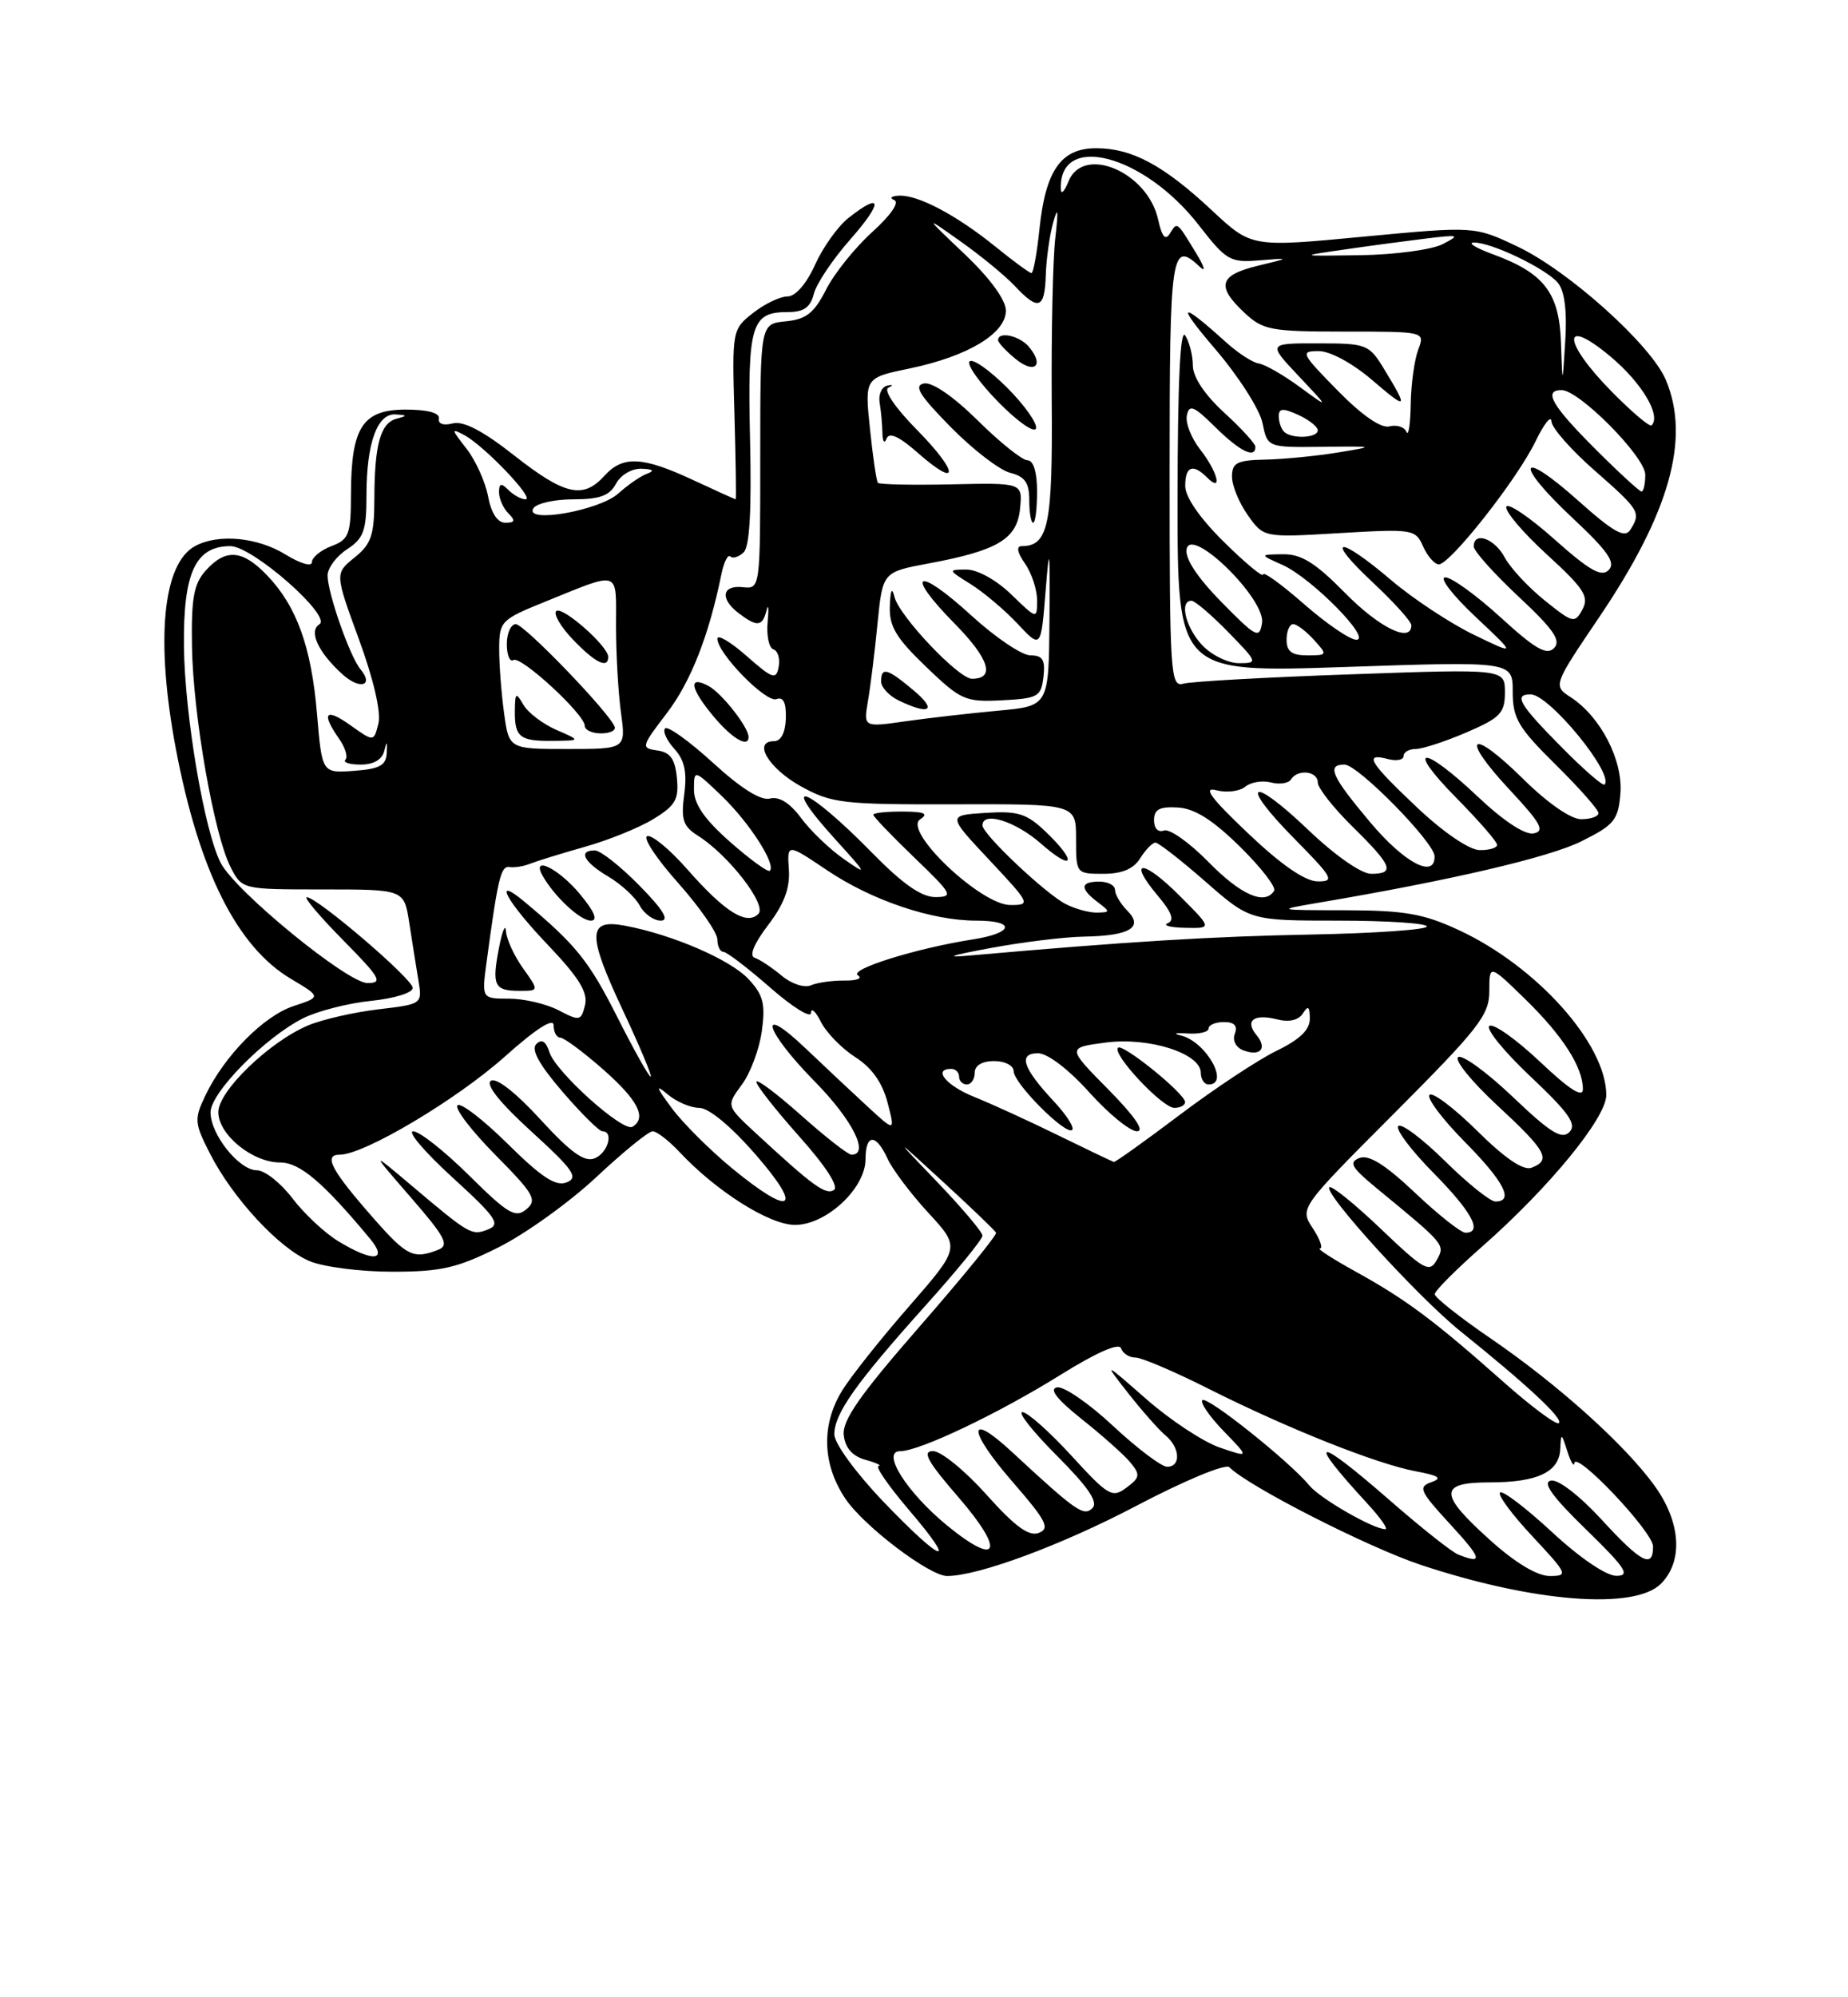 <?xml version="1.0" encoding="UTF-8" standalone="no"?>
<!DOCTYPE svg PUBLIC "-//W3C//DTD SVG 1.1//EN" "http://www.w3.org/Graphics/SVG/1.1/DTD/svg11.dtd" >
<svg xmlns="http://www.w3.org/2000/svg" xmlns:xlink="http://www.w3.org/1999/xlink" version="1.1" viewBox="0 0 237 256">
 <g >
 <path fill="currentColor"
d=" M 213.00 203.00 C 215.90 200.10 215.57 195.09 212.17 190.40 C 208.33 185.11 199.76 177.42 191.14 171.53 C 187.21 168.84 184.00 166.30 184.00 165.88 C 184.00 165.46 186.72 162.73 190.04 159.81 C 198.64 152.26 206.00 143.29 206.00 140.36 C 206.00 133.81 197.09 123.85 187.08 119.21 C 182.56 117.11 180.14 116.69 172.58 116.67 C 163.67 116.66 163.61 116.64 169.00 115.72 C 186.05 112.84 198.64 109.90 202.79 107.84 C 207.02 105.74 207.53 105.12 207.81 101.72 C 208.16 97.47 205.29 91.89 201.47 89.39 C 199.16 87.88 199.16 87.88 205.11 79.08 C 214.13 65.73 216.80 56.24 213.65 48.72 C 211.78 44.23 201.17 34.70 194.59 31.59 C 189.10 28.99 189.10 28.99 174.80 30.34 C 160.50 31.70 160.50 31.70 155.44 26.98 C 149.23 21.18 145.18 19.00 140.57 19.00 C 136.06 19.00 134.08 21.85 133.30 29.42 C 132.98 32.49 132.52 35.00 132.28 35.00 C 132.04 35.00 129.96 33.48 127.67 31.62 C 122.66 27.57 117.75 24.97 115.30 25.08 C 114.31 25.12 114.03 25.38 114.68 25.64 C 115.39 25.93 114.23 27.60 111.86 29.74 C 109.66 31.73 106.99 35.05 105.94 37.12 C 104.40 40.14 103.39 40.93 100.76 41.19 C 97.50 41.50 97.50 41.50 97.50 58.50 C 97.50 75.50 97.50 75.50 95.25 75.26 C 92.57 74.98 92.30 76.75 94.75 78.61 C 97.10 80.39 97.78 80.32 98.30 78.25 C 98.55 77.29 98.61 77.94 98.45 79.69 C 98.28 81.45 98.61 83.04 99.19 83.23 C 99.76 83.42 100.06 84.43 99.86 85.48 C 99.54 87.17 99.09 87.02 95.75 84.08 C 93.69 82.27 92.00 81.27 92.00 81.86 C 92.00 83.74 98.25 90.12 99.58 89.61 C 100.45 89.27 100.84 90.05 100.78 92.06 C 100.73 93.89 100.16 95.00 99.27 95.00 C 96.48 95.00 98.58 98.50 102.74 100.80 C 106.66 102.96 108.07 103.13 122.48 103.09 C 138.00 103.05 138.00 103.05 138.00 107.52 C 138.00 111.97 138.02 112.00 141.49 112.00 C 143.90 112.00 145.37 111.38 146.23 110.00 C 146.92 108.90 147.80 108.00 148.18 108.00 C 148.57 108.00 151.45 110.25 154.60 113.00 C 160.31 118.00 160.31 118.00 171.66 118.00 C 177.90 118.00 183.00 118.34 182.99 118.75 C 182.99 119.16 176.35 119.62 168.24 119.78 C 155.41 120.02 144.55 120.69 124.50 122.46 C 121.00 122.78 121.75 122.49 127.00 121.52 C 131.12 120.75 136.53 120.09 139.00 120.05 C 144.89 119.95 146.71 118.86 144.57 116.72 C 143.71 115.85 143.00 114.66 143.00 114.07 C 143.00 113.48 142.10 113.00 141.00 113.00 C 138.54 113.00 138.45 113.86 140.75 115.61 C 142.41 116.87 142.41 116.94 140.68 116.97 C 139.69 116.99 137.89 116.50 136.68 115.88 C 134.08 114.55 126.00 106.92 126.00 105.79 C 126.00 103.94 130.20 105.24 133.47 108.10 C 137.68 111.81 138.24 110.56 134.13 106.63 C 131.67 104.27 130.57 103.92 126.38 104.19 C 121.50 104.50 121.50 104.50 126.90 110.25 C 132.15 115.85 132.22 116.00 129.57 116.00 C 125.79 116.00 115.77 106.49 118.00 105.02 C 119.13 104.28 118.57 104.03 115.75 104.02 C 113.69 104.01 112.00 104.19 112.00 104.43 C 112.00 104.67 114.36 107.13 117.25 109.91 C 122.14 114.61 122.33 114.96 119.97 114.98 C 118.19 114.99 115.79 113.32 111.97 109.43 C 103.37 100.66 99.59 99.30 107.25 107.72 C 111.24 112.11 111.30 112.26 108.21 110.10 C 106.40 108.84 103.93 106.47 102.73 104.84 C 101.31 102.92 99.92 102.05 98.75 102.35 C 97.59 102.66 95.03 101.06 91.45 97.78 C 88.41 95.01 85.65 93.02 85.30 93.36 C 84.96 93.71 85.49 94.88 86.47 95.97 C 87.80 97.43 88.13 98.97 87.75 101.82 C 87.32 105.04 87.60 105.91 89.47 107.09 C 93.45 109.60 98.40 116.00 97.26 117.14 C 95.75 118.65 92.95 116.89 88.14 111.42 C 85.91 108.88 83.60 106.97 83.00 107.17 C 82.41 107.36 84.20 110.07 86.97 113.17 C 89.73 116.28 92.00 119.54 92.00 120.41 C 92.00 121.28 92.35 122.00 92.77 122.00 C 93.19 122.00 95.89 124.06 98.77 126.58 C 101.65 129.10 104.01 130.56 104.01 129.83 C 104.02 129.10 104.60 129.62 105.29 131.00 C 105.99 132.37 107.97 134.40 109.69 135.50 C 111.79 136.83 113.16 138.76 113.82 141.30 C 114.81 145.10 114.81 145.10 111.23 141.80 C 109.26 139.98 105.70 136.65 103.32 134.38 C 97.01 128.36 98.03 132.06 104.50 138.63 C 109.34 143.55 111.57 148.00 109.20 148.00 C 108.76 148.00 105.83 145.71 102.70 142.92 C 99.56 140.13 97.00 138.21 97.00 138.67 C 97.01 139.13 99.49 142.28 102.52 145.68 C 105.91 149.48 107.62 152.12 106.94 152.53 C 105.87 153.20 104.23 151.99 96.82 145.14 C 93.14 141.73 93.14 141.73 95.14 139.02 C 96.25 137.53 97.40 134.42 97.71 132.11 C 98.18 128.65 97.88 127.50 95.97 125.47 C 93.65 123.00 86.28 119.81 80.21 118.66 C 75.34 117.73 75.27 119.66 79.85 129.43 C 82.06 134.14 83.68 138.00 83.45 138.00 C 83.21 138.00 81.26 134.51 79.11 130.25 C 75.52 123.15 73.82 121.05 67.25 115.57 C 63.07 112.08 64.96 115.56 70.28 121.13 C 74.25 125.30 75.42 127.20 75.03 128.82 C 74.53 130.86 74.34 130.90 71.64 129.49 C 70.06 128.67 67.20 128.00 65.27 128.00 C 61.77 128.00 61.77 128.00 62.41 123.25 C 63.86 112.51 64.23 110.96 65.34 111.13 C 65.98 111.23 67.17 111.04 68.00 110.70 C 68.83 110.37 71.97 109.40 75.00 108.54 C 78.03 107.69 81.99 106.09 83.81 104.97 C 86.62 103.26 87.08 102.46 86.81 99.73 C 86.58 97.29 85.97 96.42 84.30 96.19 C 82.18 95.89 82.22 95.72 85.51 91.42 C 88.59 87.39 90.91 81.48 92.51 73.63 C 92.83 72.05 93.35 71.02 93.66 71.32 C 93.96 71.63 94.73 71.40 95.36 70.81 C 96.14 70.09 96.40 65.47 96.19 56.29 C 95.86 41.61 96.34 40.00 101.01 40.00 C 103.08 40.00 103.93 39.41 104.37 37.67 C 104.69 36.38 106.80 33.23 109.06 30.67 C 113.28 25.87 113.16 24.51 108.82 27.93 C 107.47 28.99 105.54 31.69 104.53 33.93 C 103.42 36.39 102.02 38.00 100.98 38.00 C 100.04 38.00 98.06 38.95 96.57 40.12 C 93.90 42.22 93.88 42.34 94.19 53.12 C 94.36 59.11 94.43 64.00 94.35 64.00 C 94.27 64.00 91.79 62.88 88.85 61.51 C 82.36 58.49 79.87 58.38 77.50 61.00 C 74.78 64.00 72.43 63.47 65.95 58.38 C 61.92 55.21 59.43 53.92 58.06 54.27 C 56.87 54.58 56.16 54.33 56.28 53.65 C 56.42 52.92 54.85 52.50 52.03 52.50 C 46.50 52.50 45.04 54.76 45.01 63.27 C 45.00 68.51 44.77 69.14 42.50 70.00 C 41.13 70.52 40.00 71.45 40.00 72.06 C 40.00 72.67 38.51 72.24 36.63 71.08 C 33.03 68.86 28.03 68.38 25.04 69.98 C 20.85 72.22 19.92 82.07 22.56 96.02 C 25.52 111.60 30.38 121.32 37.26 125.43 C 41.20 127.78 41.20 127.78 37.65 128.95 C 33.80 130.22 28.76 135.33 26.32 140.45 C 24.89 143.45 24.93 143.95 26.94 147.88 C 29.86 153.60 35.81 160.02 39.72 161.65 C 41.49 162.39 46.25 163.00 50.31 163.00 C 56.57 163.00 58.63 162.53 63.94 159.87 C 67.38 158.15 73.03 154.10 76.48 150.87 C 79.93 147.64 83.18 145.00 83.70 145.00 C 84.22 145.00 85.74 146.17 87.08 147.59 C 91.83 152.68 98.67 157.00 101.96 157.00 C 105.97 157.00 111.00 152.31 111.00 148.58 C 111.00 145.30 112.34 145.27 113.82 148.50 C 114.44 149.87 116.80 153.00 119.06 155.45 C 123.16 159.90 123.16 159.90 116.54 167.49 C 112.90 171.66 109.04 176.52 107.97 178.29 C 105.29 182.68 105.47 187.75 108.45 192.14 C 110.83 195.65 119.22 202.00 121.46 202.00 C 125.45 202.00 136.10 198.06 145.65 193.05 C 151.91 189.76 157.17 187.57 157.66 188.06 C 160.12 190.52 175.37 198.29 182.20 200.57 C 196.60 205.36 209.61 206.39 213.00 203.00 Z  M 67.07 124.10 C 65.93 122.50 64.95 120.36 64.89 119.35 C 64.82 118.33 64.42 119.30 63.99 121.50 C 63.06 126.32 63.38 127.00 66.63 127.00 C 69.14 127.00 69.14 127.00 67.07 124.10 Z  M 151.27 114.80 C 146.57 110.09 144.52 110.09 148.47 114.79 C 150.28 116.93 150.66 117.97 149.76 118.33 C 149.07 118.61 150.07 118.88 151.99 118.92 C 155.47 119.00 155.47 119.00 151.27 114.80 Z  M 74.35 114.57 C 71.64 111.31 68.07 109.57 69.59 112.25 C 71.10 114.92 74.41 118.00 75.77 118.00 C 76.73 118.00 76.26 116.87 74.35 114.57 Z  M 82.00 113.50 C 79.57 111.03 77.00 109.00 76.29 109.00 C 74.10 109.00 74.86 110.48 77.99 112.34 C 79.64 113.31 81.45 114.98 82.03 116.05 C 82.60 117.12 83.82 118.00 84.74 118.00 C 85.90 118.00 85.06 116.61 82.00 113.50 Z  M 96.00 94.46 C 96.00 93.21 92.57 88.84 90.86 87.92 C 88.19 86.50 88.51 88.27 91.59 91.92 C 93.92 94.69 96.00 95.89 96.00 94.46 Z  M 191.11 197.41 C 184.49 191.46 184.48 190.00 191.07 190.00 C 197.18 190.00 199.97 188.68 200.10 185.71 C 200.19 183.63 200.25 183.64 201.00 186.00 C 201.44 187.38 201.85 188.07 201.90 187.54 C 202.07 185.86 212.00 196.35 212.00 198.21 C 212.00 201.11 210.49 200.32 205.35 194.72 C 202.56 191.69 199.82 189.58 198.90 189.77 C 197.76 190.00 199.07 191.82 203.40 196.03 C 208.48 200.97 209.13 201.97 207.31 201.98 C 206.01 201.99 202.62 199.69 199.03 196.36 C 195.68 193.26 192.68 190.98 192.37 191.30 C 192.05 191.61 193.93 194.15 196.54 196.93 C 201.06 201.77 201.16 202.00 198.74 202.00 C 197.15 202.00 194.33 200.31 191.11 197.41 Z  M 187.03 199.26 C 186.22 198.95 182.28 195.83 178.28 192.34 C 168.60 183.90 167.39 184.07 175.39 192.75 C 177.04 194.54 178.06 196.00 177.66 196.00 C 176.13 196.00 169.31 192.08 167.93 190.41 C 165.40 187.33 154.79 178.88 154.20 179.46 C 153.89 179.77 155.12 181.56 156.94 183.44 C 160.25 186.85 160.25 186.85 156.42 185.53 C 154.32 184.81 150.10 182.03 147.05 179.36 C 141.50 174.50 141.50 174.50 144.71 178.60 C 146.48 180.85 148.62 183.27 149.46 183.97 C 151.35 185.53 151.48 188.00 149.68 188.00 C 148.96 188.00 145.83 185.64 142.73 182.75 C 139.64 179.86 136.41 177.65 135.55 177.82 C 134.51 178.04 135.56 179.37 138.75 181.91 C 141.36 183.98 144.16 186.47 144.96 187.44 C 146.26 189.02 146.21 189.38 144.46 190.68 C 142.64 192.04 142.14 191.75 137.40 186.57 C 134.59 183.51 131.77 181.00 131.13 181.00 C 130.48 181.00 132.48 183.52 135.57 186.61 C 139.57 190.62 140.87 192.53 140.10 193.30 C 138.99 194.41 138.01 193.72 129.77 186.09 C 124.03 180.77 124.07 183.27 129.82 189.89 C 134.18 194.90 134.70 195.90 133.23 196.47 C 131.95 196.97 130.19 195.68 126.50 191.56 C 123.75 188.49 120.67 185.98 119.65 185.99 C 118.22 186.00 118.95 187.33 122.93 191.92 C 128.95 198.87 128.09 200.95 121.44 195.51 C 116.28 191.27 112.95 186.00 115.45 186.00 C 117.91 186.00 128.00 181.20 135.94 176.26 C 140.61 173.35 143.52 172.07 143.77 172.81 C 143.99 173.47 144.81 174.00 145.61 174.00 C 146.40 174.00 150.63 175.80 155.01 178.01 C 165.12 183.09 176.54 187.64 181.57 188.58 C 184.57 189.14 185.03 189.46 183.55 189.98 C 181.84 190.58 182.08 191.13 185.95 195.33 C 190.07 199.80 190.27 200.54 187.03 199.26 Z  M 113.27 192.45 C 109.76 188.78 107.00 185.00 107.00 183.85 C 107.00 181.18 109.76 177.29 118.68 167.35 C 122.71 162.87 126.00 158.84 126.00 158.38 C 126.00 157.93 123.41 154.86 120.25 151.56 C 114.50 145.57 114.50 145.57 121.00 151.53 C 124.58 154.82 127.61 157.72 127.74 158.00 C 127.88 158.28 123.47 163.68 117.96 170.00 C 110.24 178.84 107.99 182.07 108.21 183.96 C 108.40 185.60 109.33 186.65 111.00 187.11 C 112.38 187.49 113.13 187.85 112.67 187.90 C 112.22 187.96 113.96 190.47 116.54 193.50 C 123.04 201.10 120.89 200.41 113.27 192.45 Z  M 192.76 177.08 C 183.92 169.24 180.31 166.55 173.90 163.01 C 170.93 161.37 168.85 160.03 169.27 160.02 C 169.70 160.01 169.29 158.84 168.36 157.43 C 166.67 154.85 166.67 154.85 178.84 142.66 C 189.67 131.80 191.00 130.10 191.00 127.03 C 191.00 123.58 191.00 123.58 195.58 128.04 C 200.41 132.74 203.00 136.78 203.00 139.60 C 203.00 140.76 201.29 139.67 197.50 136.09 C 194.47 133.23 191.56 131.16 191.02 131.49 C 190.48 131.82 192.85 134.74 196.27 137.97 C 201.22 142.64 202.25 144.11 201.27 145.10 C 200.30 146.10 198.82 145.18 194.03 140.61 C 190.72 137.46 187.56 135.15 187.01 135.49 C 186.46 135.83 188.71 138.61 192.00 141.66 C 198.33 147.52 198.98 148.69 196.42 149.67 C 195.37 150.07 193.04 148.50 189.45 144.95 C 186.48 142.02 183.73 139.94 183.33 140.33 C 182.94 140.73 184.95 143.41 187.81 146.31 C 192.90 151.46 194.21 154.00 191.78 154.00 C 191.11 154.00 188.20 151.66 185.31 148.81 C 182.41 145.95 179.73 143.94 179.33 144.33 C 178.94 144.73 180.95 147.41 183.81 150.31 C 188.78 155.34 190.21 158.00 187.94 158.00 C 187.36 158.00 184.45 155.70 181.47 152.88 C 177.65 149.27 175.55 147.96 174.35 148.42 C 172.93 148.97 173.30 149.62 176.54 152.29 C 185.37 159.55 185.36 159.53 184.26 161.50 C 183.32 163.18 182.65 162.81 177.10 157.52 C 173.74 154.31 170.76 151.91 170.49 152.18 C 169.73 152.94 181.88 166.28 187.31 170.64 C 195.85 177.50 200.50 181.83 199.93 182.40 C 199.63 182.71 196.40 180.31 192.76 177.08 Z  M 43.37 159.08 C 41.64 158.03 39.00 155.56 37.50 153.59 C 35.99 151.61 33.95 150.00 32.95 150.00 C 30.67 150.00 27.00 145.42 27.00 142.57 C 27.00 140.06 33.95 133.00 38.86 130.52 C 40.71 129.59 44.65 128.58 47.61 128.28 C 50.63 127.97 52.97 127.23 52.93 126.61 C 52.86 125.42 40.67 115.00 39.35 115.00 C 38.92 115.00 41.01 117.47 44.00 120.50 C 48.78 125.34 49.15 126.00 47.13 126.00 C 44.57 126.00 30.25 114.30 28.32 110.63 C 26.23 106.65 23.69 91.74 23.59 82.86 C 23.49 73.38 25.06 70.00 29.55 70.00 C 32.38 70.00 42.62 79.00 40.96 80.02 C 39.55 80.90 40.80 83.60 43.91 86.42 C 46.15 88.45 48.01 87.92 46.22 85.77 C 44.87 84.14 42.03 76.05 42.01 73.77 C 42.01 72.82 43.12 71.31 44.50 70.41 C 46.65 69.00 47.00 68.02 47.00 63.45 C 47.00 56.80 48.38 52.96 50.73 53.12 C 52.26 53.22 52.28 53.29 50.85 53.67 C 48.79 54.22 48.03 56.98 48.01 63.96 C 48.00 68.60 47.62 69.73 45.47 71.46 C 42.94 73.50 42.94 73.50 46.03 81.94 C 47.92 87.10 48.89 91.30 48.53 92.74 C 47.94 95.09 47.94 95.09 44.97 92.98 C 41.75 90.68 41.15 91.34 43.46 94.65 C 44.27 95.80 44.65 97.02 44.30 97.37 C 43.95 97.72 44.84 98.00 46.26 98.00 C 47.91 98.00 49.01 97.36 49.28 96.25 C 49.60 94.92 49.67 94.98 49.60 96.50 C 49.52 98.11 48.69 98.56 45.40 98.80 C 41.30 99.10 41.30 99.10 40.66 91.55 C 39.94 82.94 38.06 77.71 34.26 73.75 C 31.10 70.45 28.96 70.28 26.40 73.11 C 24.85 74.83 24.52 76.65 24.62 82.86 C 24.76 91.68 27.46 107.06 29.59 111.18 C 31.05 114.00 31.05 114.00 41.44 114.00 C 51.82 114.00 51.82 114.00 52.48 118.25 C 52.84 120.59 53.37 123.90 53.65 125.60 C 54.17 128.70 54.17 128.70 48.51 129.37 C 45.40 129.74 41.36 130.66 39.54 131.42 C 34.57 133.50 28.00 139.83 28.00 142.54 C 28.00 145.44 32.38 149.00 35.93 149.00 C 38.45 149.00 41.43 151.53 47.44 158.75 C 49.84 161.64 47.82 161.80 43.37 159.08 Z  M 47.99 156.25 C 42.49 150.01 41.42 148.00 43.57 148.00 C 46.70 148.00 58.53 140.97 64.75 135.42 C 68.76 131.84 71.00 130.41 71.00 131.42 C 71.00 132.29 71.39 133.00 71.86 133.00 C 72.33 133.00 74.81 134.84 77.36 137.08 C 81.83 141.02 82.98 143.27 81.12 144.42 C 79.92 145.17 71.27 137.41 70.46 134.86 C 70.01 133.46 69.48 133.12 68.78 133.82 C 68.08 134.52 69.15 136.46 72.13 139.92 C 74.53 142.71 76.84 145.00 77.25 145.00 C 78.76 145.00 77.95 147.81 76.25 148.47 C 74.95 148.99 73.18 147.71 69.31 143.49 C 66.20 140.08 63.66 138.09 62.96 138.52 C 62.22 138.98 64.09 141.33 68.15 145.03 C 73.55 149.95 74.23 150.93 72.67 151.55 C 71.28 152.10 69.47 150.92 65.11 146.61 C 61.96 143.50 59.06 141.27 58.67 141.67 C 58.27 142.06 60.46 144.93 63.53 148.03 C 68.50 153.05 68.93 153.81 67.50 155.00 C 66.11 156.16 65.14 155.59 60.17 150.67 C 57.02 147.55 53.79 145.00 52.99 145.00 C 52.20 145.00 54.46 147.66 58.02 150.91 C 63.62 156.02 64.24 156.92 62.61 157.57 C 60.50 158.41 60.26 158.27 52.83 152.00 C 47.50 147.50 47.50 147.50 52.71 153.50 C 57.10 158.55 57.65 159.61 56.21 160.18 C 53.05 161.43 52.19 161.02 47.99 156.25 Z  M 93.89 149.75 C 91.05 147.41 87.55 143.93 86.13 142.00 C 84.14 139.32 84.02 138.91 85.60 140.25 C 86.73 141.21 88.57 142.00 89.68 142.00 C 90.90 142.00 93.76 144.37 96.92 148.00 C 103.11 155.12 101.54 156.03 93.89 149.75 Z  M 135.73 145.53 C 132.01 143.70 127.17 141.49 124.98 140.61 C 121.35 139.16 119.57 137.00 122.00 137.00 C 122.55 137.00 123.00 137.45 123.00 138.00 C 123.00 138.55 123.45 139.00 124.00 139.00 C 124.55 139.00 125.00 138.32 125.00 137.50 C 125.00 136.57 125.94 136.00 127.50 136.00 C 128.89 136.00 130.00 136.58 130.00 137.30 C 130.00 138.86 136.73 145.60 137.51 144.82 C 137.81 144.52 136.75 142.87 135.14 141.15 C 131.15 136.88 130.54 135.00 133.13 135.00 C 134.34 135.00 137.05 137.06 139.69 140.00 C 142.16 142.75 144.92 145.00 145.81 145.00 C 146.85 145.00 145.53 143.08 142.14 139.64 C 136.84 134.28 136.84 134.28 141.77 133.63 C 147.33 132.89 154.00 135.01 154.00 137.51 C 154.00 138.33 154.45 139.00 155.00 139.00 C 157.77 139.00 154.66 133.49 151.46 132.73 C 150.38 132.47 150.74 132.35 152.25 132.46 C 153.76 132.57 155.00 132.28 155.00 131.83 C 155.00 131.37 155.89 131.00 156.97 131.00 C 158.30 131.00 158.75 131.48 158.36 132.49 C 158.03 133.35 158.49 134.25 159.44 134.62 C 161.62 135.45 162.57 134.39 161.15 132.68 C 159.61 130.82 160.78 129.91 163.76 130.65 C 165.33 131.05 166.53 130.77 167.09 129.89 C 167.76 128.83 167.97 128.99 167.98 130.55 C 168.00 131.98 166.71 133.23 163.72 134.68 C 161.37 135.82 155.79 139.51 151.32 142.88 C 146.85 146.25 143.04 148.97 142.85 148.93 C 142.66 148.88 139.45 147.35 135.73 145.53 Z  M 151.98 141.25 C 151.96 140.16 143.97 133.70 143.38 134.29 C 142.58 135.09 149.06 142.00 150.60 142.00 C 151.37 142.00 151.99 141.66 151.98 141.25 Z  M 100.24 125.05 C 98.99 124.01 97.44 122.98 96.79 122.76 C 96.05 122.52 96.68 120.98 98.50 118.58 C 100.56 115.88 101.33 113.83 101.17 111.45 C 100.94 108.10 100.94 108.10 106.05 111.53 C 111.79 115.40 119.49 118.00 125.18 118.00 C 130.32 118.00 130.04 119.58 124.75 120.41 C 117.53 121.53 108.80 124.26 110.02 125.01 C 110.65 125.40 109.89 125.70 108.33 125.68 C 106.78 125.66 104.83 125.93 104.00 126.29 C 103.16 126.65 101.50 126.11 100.24 125.05 Z  M 154.98 110.48 C 152.54 107.99 149.97 106.18 149.27 106.45 C 148.53 106.73 148.00 106.18 148.00 105.13 C 148.00 103.74 148.71 103.36 151.06 103.50 C 153.22 103.63 155.53 105.09 159.01 108.51 C 161.71 111.16 163.68 113.71 163.40 114.17 C 162.22 116.07 159.15 114.73 154.98 110.48 Z  M 160.04 106.79 C 155.27 102.27 154.21 100.82 155.99 101.29 C 157.31 101.63 158.98 101.43 159.69 100.84 C 160.41 100.25 161.89 100.00 162.99 100.29 C 164.10 100.58 165.25 100.40 165.56 99.91 C 166.41 98.53 169.00 98.82 169.00 100.29 C 169.00 101.00 171.03 103.57 173.50 106.00 C 178.55 110.96 178.96 112.00 175.84 112.00 C 174.58 112.00 171.22 109.65 167.79 106.38 C 160.31 99.24 158.81 100.22 166.02 107.52 C 170.96 112.53 171.22 113.00 168.97 112.97 C 167.34 112.94 164.29 110.83 160.04 106.79 Z  M 93.65 107.93 C 90.35 105.02 89.00 103.07 89.00 101.22 C 89.00 98.61 89.00 98.61 92.59 102.05 C 96.11 105.45 99.55 110.78 98.73 111.61 C 98.50 111.84 96.21 110.18 93.65 107.93 Z  M 175.72 105.39 C 170.75 99.48 170.09 98.00 172.43 98.00 C 174.15 98.00 183.95 107.97 183.98 109.75 C 184.03 112.68 180.10 110.60 175.72 105.39 Z  M 181.75 103.51 C 175.59 97.70 174.84 96.46 178.00 97.29 C 179.10 97.58 180.00 97.40 180.00 96.91 C 180.00 96.41 180.70 96.00 181.56 96.00 C 182.43 96.00 185.35 95.04 188.06 93.88 C 192.41 92.01 193.00 91.40 193.00 88.74 C 193.00 85.73 193.00 85.73 173.25 86.43 C 162.39 86.81 152.71 87.35 151.75 87.63 C 150.11 88.10 150.00 86.35 150.00 60.57 C 150.00 32.07 150.20 30.74 153.93 34.25 C 154.66 34.94 154.44 34.15 153.43 32.50 C 150.90 28.34 150.99 28.40 150.05 29.91 C 149.46 30.88 149.02 30.37 148.53 28.15 C 147.19 22.04 138.93 18.53 137.03 23.25 C 136.53 24.49 136.10 24.97 136.06 24.33 C 135.66 16.91 146.66 19.73 153.75 28.87 C 157.26 33.39 157.76 33.68 161.50 33.37 C 165.50 33.05 165.50 33.05 161.25 34.08 C 156.35 35.28 155.96 36.68 159.59 40.08 C 161.98 42.32 162.95 42.50 172.47 42.50 C 182.76 42.50 182.76 42.50 181.88 44.82 C 181.40 46.09 180.96 49.24 180.92 51.82 C 180.88 54.39 180.63 55.99 180.37 55.36 C 180.12 54.73 179.14 54.41 178.20 54.65 C 177.12 54.93 174.69 53.26 171.54 50.05 C 166.86 45.29 166.72 45.00 169.11 45.00 C 170.58 45.00 173.45 46.55 175.97 48.71 C 180.53 52.61 180.66 52.49 177.48 47.26 C 175.58 44.14 175.25 44.01 169.05 44.01 C 162.59 44.00 162.59 44.00 166.55 48.20 C 170.50 52.39 170.50 52.39 166.69 49.60 C 164.59 48.06 162.23 46.71 161.44 46.59 C 160.66 46.48 158.77 45.26 157.26 43.89 C 151.26 38.47 150.76 38.80 155.89 44.79 C 158.85 48.25 161.56 52.49 161.91 54.22 C 162.55 57.35 162.55 57.35 169.53 57.27 C 176.45 57.19 176.46 57.20 171.50 58.01 C 168.75 58.46 164.59 58.86 162.25 58.91 C 158.63 58.99 158.00 59.31 158.00 61.10 C 158.00 62.25 158.92 64.48 160.04 66.05 C 162.07 68.91 162.07 68.91 171.79 68.33 C 181.17 67.78 181.53 67.83 182.50 70.02 C 183.05 71.26 183.95 72.30 184.50 72.34 C 185.91 72.42 194.54 61.49 196.91 56.60 C 198.00 54.34 198.93 53.17 198.96 54.00 C 199.00 54.83 201.49 57.67 204.51 60.31 C 210.31 65.40 210.48 65.69 209.08 67.91 C 208.37 69.02 206.95 68.23 202.35 64.13 C 194.72 57.32 194.12 59.33 201.68 66.40 C 206.20 70.63 207.24 72.11 206.31 73.06 C 205.39 74.01 203.85 73.13 199.32 69.10 C 196.13 66.26 193.37 64.40 193.18 64.96 C 192.99 65.53 195.34 68.29 198.40 71.09 C 203.14 75.42 203.82 76.47 202.95 78.10 C 201.96 79.94 201.74 79.88 198.10 76.96 C 196.00 75.27 193.69 72.79 192.97 71.44 C 191.67 69.01 189.00 68.07 189.00 70.04 C 189.00 70.62 191.59 73.51 194.75 76.47 C 199.25 80.67 200.24 82.11 199.30 83.07 C 198.36 84.03 196.89 83.19 192.47 79.15 C 189.37 76.32 186.17 74.00 185.35 74.00 C 184.53 74.00 186.25 76.25 189.18 79.01 C 194.50 84.01 194.50 84.01 189.00 81.35 C 185.97 79.88 181.20 76.73 178.39 74.34 C 171.58 68.55 169.78 68.78 176.04 74.64 C 178.77 77.19 181.00 79.66 181.00 80.14 C 181.00 82.47 176.91 80.48 172.50 76.00 C 168.69 72.13 166.89 71.01 164.54 71.04 C 161.50 71.08 161.50 71.08 164.50 72.42 C 168.22 74.09 176.01 82.00 173.94 82.00 C 173.13 82.00 170.11 79.94 167.23 77.42 C 164.35 74.90 162.00 73.20 162.00 73.63 C 162.00 74.07 159.75 72.21 157.00 69.50 C 153.89 66.44 152.00 63.71 152.00 62.29 C 152.00 59.76 152.98 59.38 154.80 61.20 C 156.85 63.25 156.17 60.49 153.93 57.63 C 152.79 56.18 152.01 54.21 152.21 53.25 C 152.51 51.78 153.11 52.03 155.86 54.75 C 159.01 57.86 161.00 58.83 161.00 57.27 C 161.00 56.87 159.20 54.90 157.00 52.89 C 154.51 50.61 152.99 48.34 152.98 46.87 C 152.98 45.56 152.53 43.83 152.00 43.00 C 151.36 42.01 151.03 49.05 151.02 63.86 C 151.00 86.22 151.00 86.22 172.50 85.49 C 194.00 84.76 194.00 84.76 194.00 88.66 C 194.00 92.07 194.70 93.26 199.50 98.00 C 202.53 100.99 205.00 103.78 205.00 104.22 C 205.00 104.65 204.00 105.00 202.78 105.00 C 201.45 105.00 198.46 102.92 195.31 99.81 C 188.55 93.14 187.14 94.30 193.60 101.22 C 197.61 105.51 198.17 106.53 196.69 106.82 C 195.57 107.04 192.82 105.23 189.50 102.09 C 182.38 95.36 180.11 95.52 186.78 102.28 C 189.65 105.19 192.00 107.89 192.00 108.28 C 192.00 108.68 190.99 108.98 189.75 108.96 C 188.43 108.94 185.11 106.68 181.75 103.51 Z  M 200.19 95.69 C 194.81 90.25 194.09 89.00 196.30 89.00 C 198.68 89.00 207.08 99.25 205.77 100.56 C 205.56 100.78 203.05 98.59 200.19 95.69 Z  M 64.64 91.36 C 64.29 88.81 64.01 85.10 64.02 83.11 C 64.03 79.66 64.28 79.40 69.77 77.18 C 79.71 73.16 79.00 72.93 79.00 80.24 C 79.00 83.81 79.29 88.81 79.64 91.36 C 80.27 96.00 80.27 96.00 72.77 96.00 C 65.27 96.00 65.27 96.00 64.64 91.36 Z  M 71.35 93.55 C 69.62 92.80 67.72 91.35 67.13 90.34 C 66.17 88.69 66.06 88.76 66.03 91.08 C 65.99 94.49 66.65 95.01 70.92 94.96 C 74.50 94.92 74.50 94.92 71.35 93.55 Z  M 78.83 93.15 C 78.10 91.27 67.23 80.00 66.15 80.00 C 65.52 80.00 65.00 81.15 65.00 82.56 C 65.00 83.97 65.38 84.88 65.84 84.60 C 66.80 84.01 75.00 91.57 75.00 93.04 C 75.00 93.57 75.94 94.00 77.08 94.00 C 78.23 94.00 79.02 93.62 78.83 93.15 Z  M 78.00 84.19 C 78.00 82.81 72.06 77.60 71.33 78.33 C 70.96 78.71 71.93 80.37 73.51 82.01 C 76.34 84.96 78.00 85.77 78.00 84.19 Z  M 111.31 89.86 C 111.63 88.01 112.19 83.53 112.54 79.91 C 113.20 73.32 113.20 73.32 119.08 72.22 C 127.97 70.57 130.44 69.09 130.82 65.18 C 131.14 61.88 131.14 61.88 122.04 62.08 C 117.04 62.19 112.79 62.10 112.59 61.89 C 112.40 61.67 111.94 58.56 111.57 54.96 C 110.89 48.42 110.89 48.42 116.69 47.22 C 124.13 45.67 129.00 42.74 129.00 39.82 C 129.00 38.45 127.00 35.70 123.75 32.61 C 118.50 27.62 118.50 27.62 123.20 30.95 C 125.79 32.78 128.91 35.34 130.13 36.64 C 133.18 39.89 133.98 39.61 134.12 35.25 C 134.18 33.19 134.61 30.15 135.07 28.50 C 135.68 26.34 135.75 26.90 135.34 30.50 C 135.02 33.25 134.82 42.62 134.88 51.32 C 135.01 67.33 134.46 70.00 131.01 70.00 C 130.31 70.00 130.47 70.83 131.44 72.22 C 132.30 73.44 133.00 75.56 133.00 76.92 C 133.00 79.39 133.00 79.39 129.70 76.20 C 127.81 74.36 125.36 73.00 123.95 73.00 C 121.54 73.01 121.55 73.04 124.50 74.88 C 126.15 75.91 128.85 78.19 130.50 79.95 C 133.50 83.15 133.50 83.15 134.09 75.82 C 134.59 69.56 134.66 70.09 134.59 79.50 C 134.50 90.50 134.50 90.50 128.00 91.09 C 124.42 91.42 119.08 92.03 116.12 92.45 C 110.74 93.22 110.74 93.22 111.31 89.86 Z  M 117.18 88.50 C 113.80 85.66 113.00 85.43 113.00 87.35 C 113.00 88.09 114.01 89.18 115.25 89.78 C 119.25 91.71 120.23 91.06 117.18 88.50 Z  M 133.82 86.75 C 134.07 84.57 133.72 84.00 132.15 84.00 C 131.05 84.00 127.63 81.69 124.55 78.87 C 117.55 72.48 115.90 73.30 122.43 79.93 C 126.87 84.44 127.68 87.00 124.65 87.00 C 122.93 87.00 115.29 78.93 114.71 76.50 C 114.40 75.19 114.19 75.61 114.12 77.70 C 114.02 80.27 114.91 81.77 118.75 85.45 C 123.23 89.75 123.78 90.00 128.50 89.76 C 133.14 89.52 133.52 89.30 133.82 86.75 Z  M 133.00 63.00 C 133.00 60.52 132.54 59.00 131.78 59.00 C 131.11 59.00 128.24 56.71 125.40 53.90 C 122.29 50.83 119.55 48.94 118.50 49.15 C 117.15 49.42 117.89 50.64 121.93 54.74 C 124.77 57.63 128.20 60.26 129.55 60.60 C 131.44 61.08 132.00 61.87 132.00 64.11 C 132.00 65.70 132.22 67.00 132.50 67.00 C 132.78 67.00 133.00 65.20 133.00 63.00 Z  M 117.59 55.09 C 114.80 52.26 113.27 50.01 113.93 49.69 C 114.60 49.37 114.54 49.26 113.78 49.43 C 113.07 49.59 112.64 50.57 112.81 51.61 C 112.99 52.65 113.14 54.40 113.17 55.50 C 113.19 56.60 113.42 56.93 113.69 56.23 C 114.03 55.35 115.29 55.92 117.70 58.04 C 123.07 62.76 123.00 60.58 117.59 55.09 Z  M 129.16 49.69 C 126.91 47.44 124.74 45.92 124.35 46.32 C 123.95 46.72 125.62 49.07 128.05 51.55 C 130.49 54.03 132.65 55.55 132.86 54.92 C 133.07 54.29 131.40 51.93 129.16 49.69 Z  M 131.97 44.47 C 130.78 43.03 128.00 42.42 128.00 43.59 C 128.00 43.91 129.01 45.00 130.25 46.01 C 132.69 48.00 133.96 46.86 131.97 44.47 Z  M 154.17 82.69 C 152.05 80.42 151.22 77.00 152.80 77.00 C 153.24 77.00 155.35 78.80 157.50 81.00 C 161.32 84.92 161.35 85.00 158.88 85.00 C 157.49 85.00 155.37 83.96 154.17 82.69 Z  M 165.00 82.00 C 165.00 80.90 165.38 80.00 165.85 80.00 C 166.31 80.00 167.50 80.90 168.50 82.00 C 170.27 83.95 170.25 84.00 167.65 84.00 C 165.67 84.00 165.00 83.50 165.00 82.00 Z  M 156.65 77.17 C 153.54 74.00 151.94 71.57 152.18 70.37 C 152.76 67.41 162.32 76.77 161.85 79.84 C 161.53 81.92 161.11 81.71 156.65 77.17 Z  M 62.59 63.60 C 62.23 61.73 60.98 58.97 59.80 57.47 C 57.85 54.99 57.83 54.84 59.58 55.79 C 62.17 57.20 68.65 64.00 67.40 64.00 C 66.85 64.00 65.86 63.46 65.20 62.80 C 64.27 61.87 64.00 61.93 64.00 63.10 C 64.00 63.92 64.54 65.14 65.20 65.80 C 66.13 66.73 66.05 67.00 64.81 67.00 C 63.80 67.00 62.99 65.77 62.59 63.60 Z  M 68.41 65.15 C 68.80 64.52 71.10 64.00 73.52 64.00 C 76.91 64.00 78.18 63.54 79.00 62.00 C 79.60 60.87 81.04 60.03 82.29 60.08 C 83.75 60.13 83.99 60.34 83.00 60.71 C 82.17 61.01 80.52 62.15 79.31 63.24 C 76.88 65.45 67.17 67.15 68.41 65.15 Z  M 204.52 57.48 C 199.00 51.95 197.89 50.00 200.27 50.00 C 202.53 50.00 211.00 58.56 211.00 60.84 C 211.00 62.03 210.78 63.00 210.52 63.00 C 210.26 63.00 207.56 60.52 204.52 57.48 Z  M 164.67 55.33 C 164.30 54.97 164.00 54.08 164.00 53.35 C 164.00 52.32 164.52 52.28 166.50 53.18 C 167.88 53.81 169.00 54.70 169.00 55.16 C 169.00 56.16 165.62 56.29 164.67 55.33 Z  M 206.69 50.19 C 200.35 43.75 200.24 40.43 206.54 45.70 C 210.55 49.05 213.07 53.27 211.81 54.52 C 211.57 54.76 209.27 52.81 206.69 50.19 Z  M 200.19 43.92 C 199.97 37.52 198.03 35.00 191.46 32.59 C 189.28 31.79 188.18 31.12 189.00 31.09 C 191.18 31.02 198.28 34.42 199.80 36.26 C 200.65 37.28 200.98 39.86 200.74 43.67 C 200.38 49.50 200.38 49.50 200.19 43.92 Z  M 172.50 31.97 C 175.80 31.49 180.53 30.86 183.00 30.56 C 187.14 30.06 187.30 30.12 185.00 31.30 C 183.62 32.01 178.90 32.64 174.50 32.71 C 166.50 32.83 166.50 32.83 172.50 31.97 Z "/>
</g>
</svg>